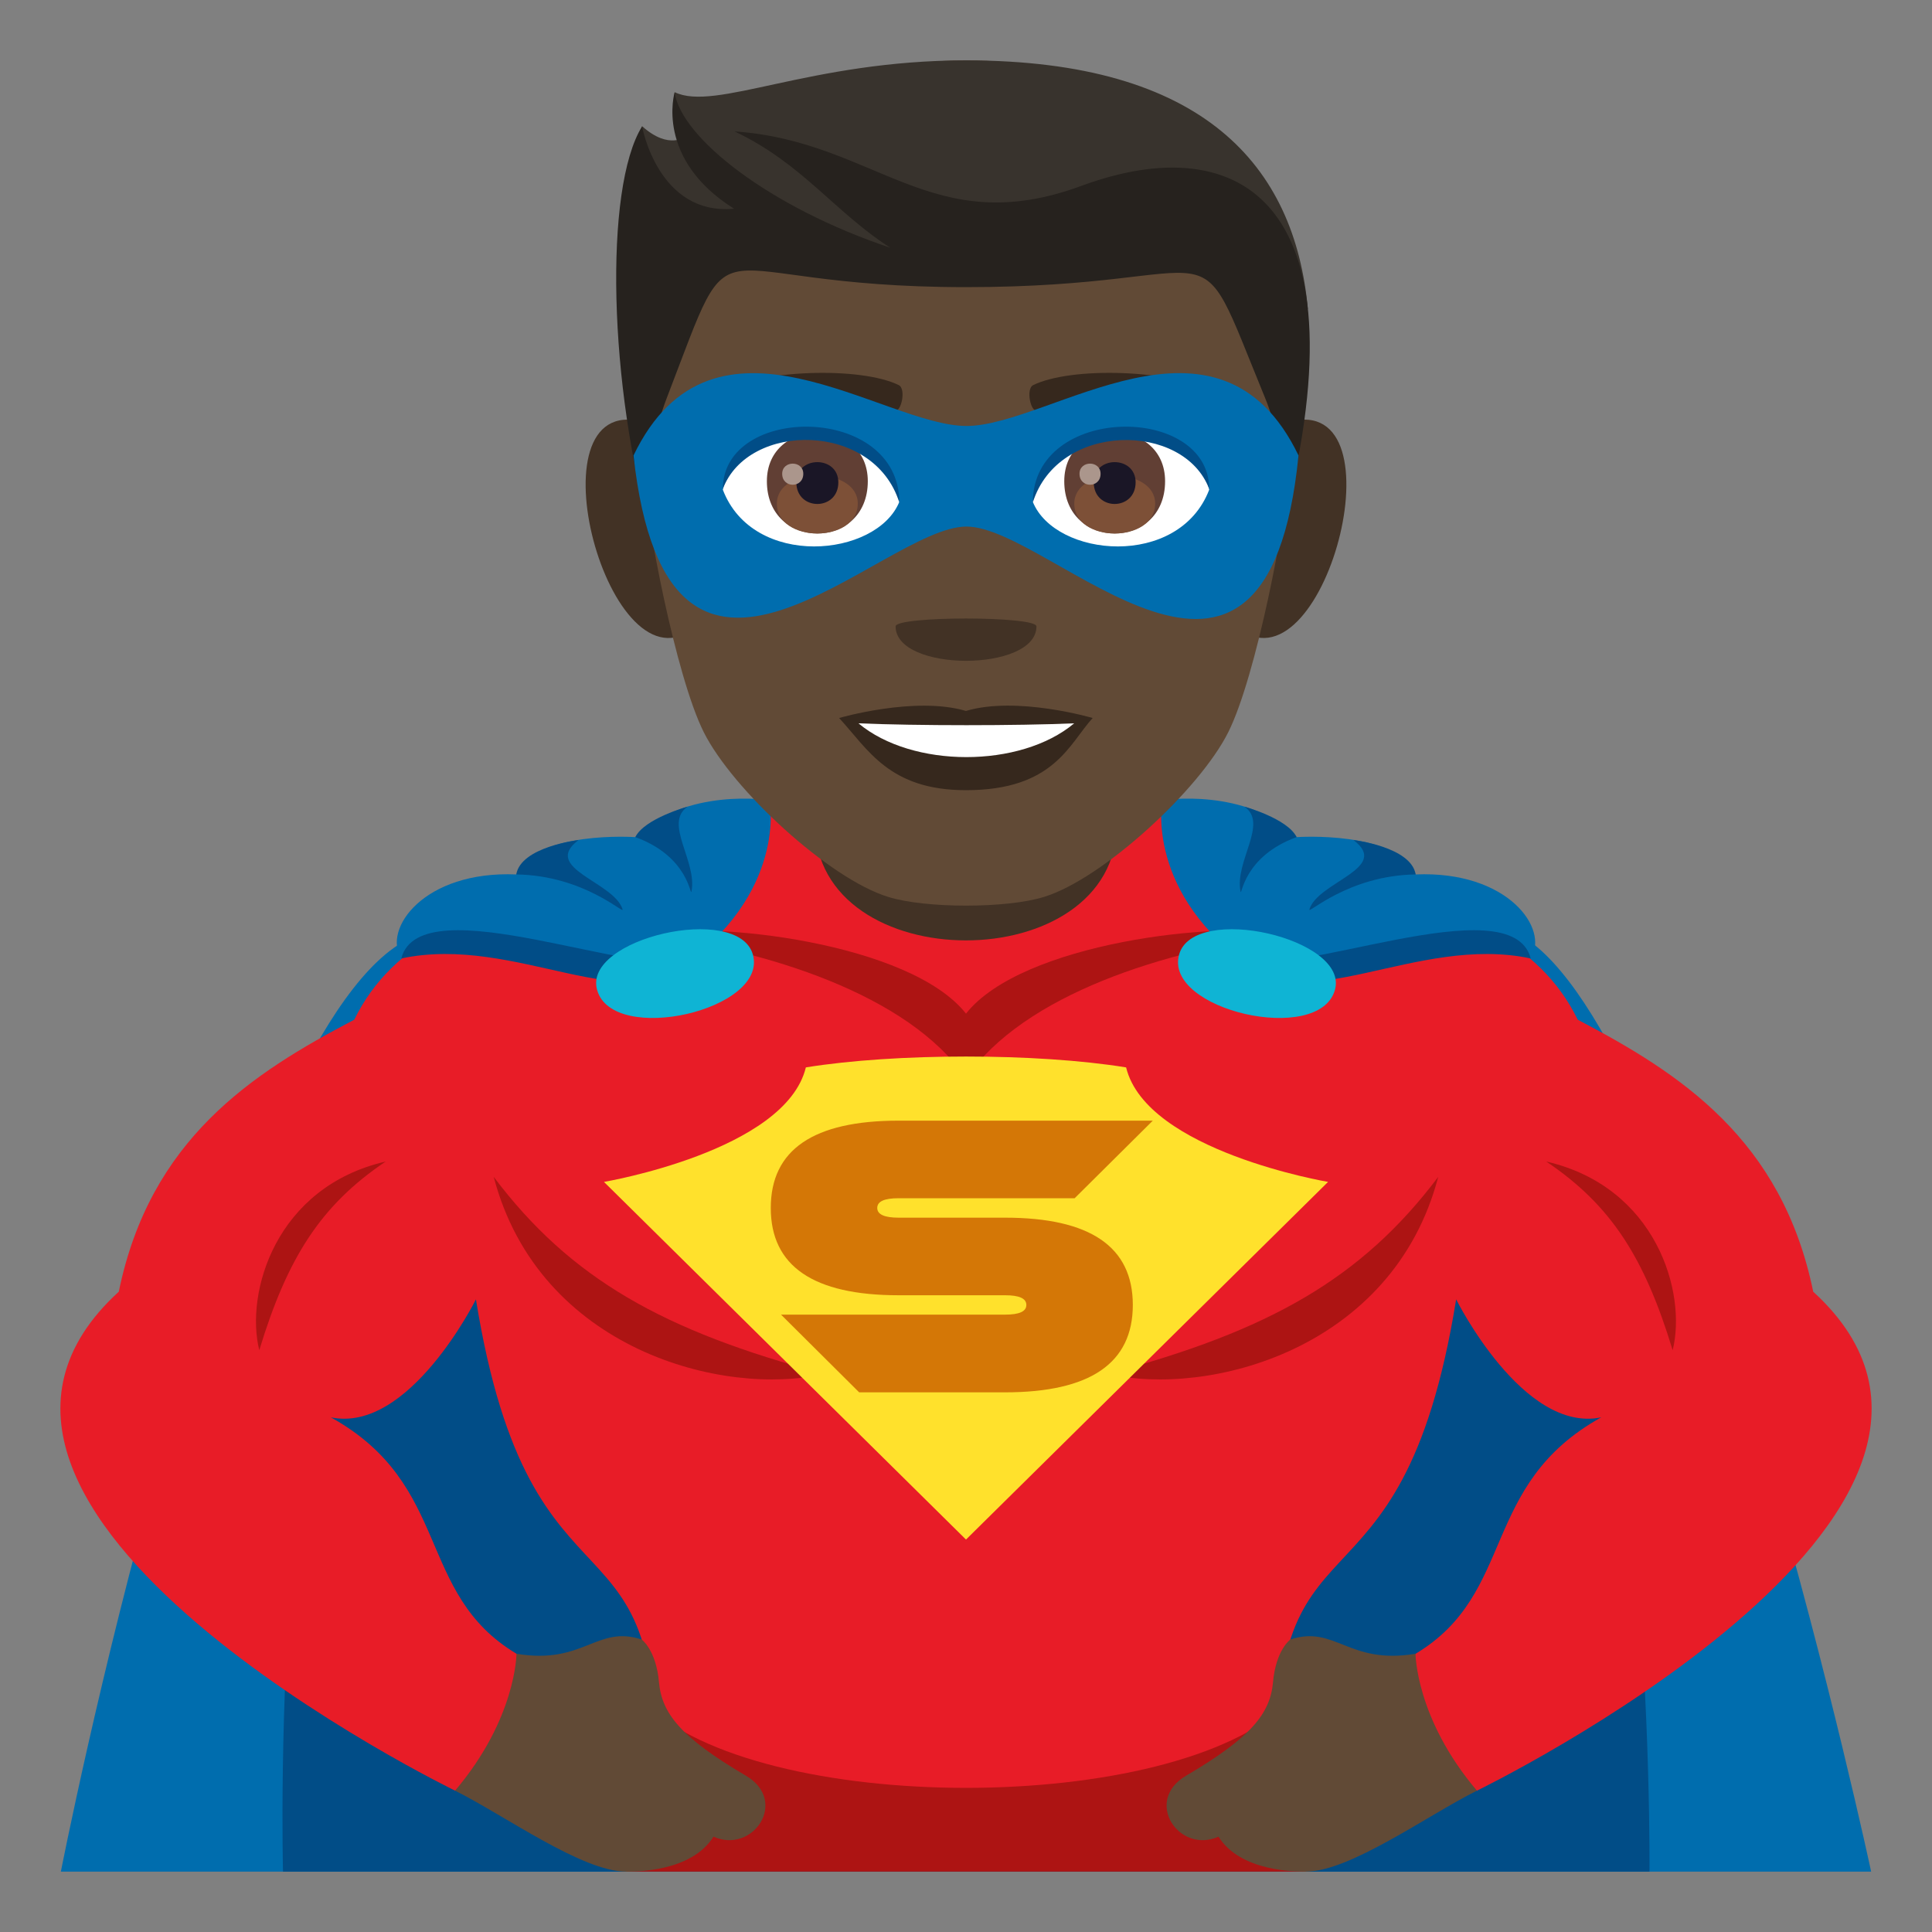 <?xml version="1.0" encoding="utf-8"?>
<!-- Generator: Adobe Illustrator 15.0.0, SVG Export Plug-In . SVG Version: 6.00 Build 0)  -->
<!DOCTYPE svg PUBLIC "-//W3C//DTD SVG 1.1//EN" "http://www.w3.org/Graphics/SVG/1.1/DTD/svg11.dtd">
<svg version="1.1" id="Layer_1" xmlns:x="http://ns.adobe.com/Extensibility/1.0/" xmlns:i="http://ns.adobe.com/AdobeIllustrator/10.0/" xmlns:graph="http://ns.adobe.com/Graphs/1.0/"
	 xmlns="http://www.w3.org/2000/svg" xmlns:xlink="http://www.w3.org/1999/xlink" xmlns:a="http://ns.adobe.com/AdobeSVGViewerExtensions/3.0/"
	 x="0px" y="0px" width="64px" height="64px" viewBox="0 0 64 64" enable-background="new 0 0 64 64" xml:space="preserve">
<rect x="0" y="0" width="64" height="64" fill="#808080" stroke="none"/>
<path fill="#006DAE" d="M61.984,62H2.016c0,0,5.183-26.459,11.039-30.607c5.06-3.582,33.354-3.873,37.889,0
	C56.433,36.08,61.984,62,61.984,62z"/>
<path fill="#014D87" d="M54.641,62H9.375c0,0-0.561-21.463,4.738-25.09c7.33-5.021,28.963-5.662,35.791,0
	C54.834,40.998,54.641,62,54.641,62z"/>
<path fill="#E81C27" d="M60.065,42.789c-1.036-5.051-4.404-7.232-7.801-9.01c-1.271-2.615-4.086-3.811-7.283-4.111L32,23.664
	l-12.981,6.004c-3.197,0.301-6.013,1.496-7.283,4.111c-3.396,1.777-6.765,3.959-7.801,9.01
	c-7.943,7.258,11.141,16.529,11.141,16.529c4.931-1.219,2.034-4.535,2.034-4.535c-3.35-2.004-2.12-5.596-6.151-7.832
	c2.591,0.545,4.807-3.908,4.807-3.908c1.843,11.42,6.477,6.287,5.872,16.445h20.727c-0.604-10.158,4.029-5.025,5.872-16.445
	c0,0,2.216,4.453,4.807,3.908c-4.031,2.236-2.802,5.828-6.151,7.832c0,0-2.896,3.316,2.034,4.535
	C48.925,59.318,68.009,50.047,60.065,42.789z"/>
<path fill="#AD1413" d="M42.67,56.395c-3.773,3.775-17.568,3.773-21.342,0L20.744,62h22.512L42.67,56.395z"/>
<path fill="#AD1413" d="M12.777,38.477c-3.648,0.84-4.663,4.348-4.188,6.25C9.518,41.668,10.628,39.92,12.777,38.477z"/>
<path fill="#AD1413" d="M16.355,38.986c1.506,5.74,7.637,7.299,10.947,6.525C21.96,44.088,18.896,42.355,16.355,38.986z"/>
<path fill="#AD1413" d="M51.221,38.477c3.65,0.84,4.663,4.348,4.188,6.25C54.48,41.668,53.37,39.92,51.221,38.477z"/>
<path fill="#AD1413" d="M47.643,38.986c-1.506,5.74-7.637,7.299-10.948,6.525C42.04,44.088,45.104,42.355,47.643,38.986z"/>
<path fill="#AD1413" d="M32,33.578c-1.853-2.35-8.438-3.096-10.592-2.615c3.957,0.506,8.677,1.969,10.592,4.754
	c1.915-2.785,6.635-4.248,10.592-4.754C40.435,30.482,33.851,31.229,32,33.578z"/>
<path fill="#614A36" d="M46.891,54.783c-2.229,0.373-2.654-0.961-4.146-0.473c0,0-0.479,0.338-0.575,1.418
	c-0.094,1.029-0.713,1.822-2.878,3.094c-1.426,0.836-0.239,2.604,1.073,2.02C41.093,62.008,42.938,62,43.256,62
	c1.46,0,4.021-1.859,5.669-2.682C46.896,56.926,46.891,54.783,46.891,54.783z"/>
<path fill="#614A36" d="M17.109,54.783c2.229,0.373,2.654-0.961,4.146-0.473c0,0,0.479,0.338,0.575,1.418
	c0.094,1.029,0.713,1.822,2.878,3.094c1.426,0.836,0.239,2.604-1.073,2.02C22.907,62.008,21.063,62,20.744,62
	c-1.46,0-4.021-1.859-5.669-2.682C17.104,56.926,17.109,54.783,17.109,54.783z"/>
<path fill="#006DAE" d="M41.558,32.125c-3.668-2.508-3.054-5.617-3.054-5.617s2.8-0.441,4.449,1.223c0,0,3.305-0.23,3.943,1.236
	c3.059-0.129,4.439,1.807,3.811,2.783C47.357,30.143,43.357,32.922,41.558,32.125z"/>
<path fill="#014D87" d="M50.707,31.75c-0.637-2.457-8.025,0.795-9.665,0.006C43.125,33.855,46.889,30.936,50.707,31.75z"/>
<path fill="#014D87" d="M46.896,28.967c-2.239,0.033-3.568,1.33-3.521,1.16c0.277-0.918,2.711-1.361,1.46-2.299
	C44.835,27.828,46.744,28.047,46.896,28.967z"/>
<path fill="#014D87" d="M42.953,27.73c-1.769,0.641-1.819,1.98-1.858,1.805c-0.205-0.996,0.938-2.27,0.125-2.814
	C41.22,26.721,42.643,27.109,42.953,27.73z"/>
<path fill="#0FB4D4" d="M39.061,31.615c-0.525,1.844,4.635,3.025,5.159,1.182C44.71,31.086,39.551,29.908,39.061,31.615z"/>
<path fill="#006DAE" d="M22.44,32.125c3.668-2.508,3.055-5.617,3.055-5.617s-2.801-0.441-4.45,1.223c0,0-3.303-0.23-3.943,1.236
	c-3.059-0.129-4.438,1.807-3.809,2.783C16.643,30.143,20.643,32.922,22.44,32.125z"/>
<path fill="#014D87" d="M13.293,31.75c0.635-2.457,8.025,0.795,9.663,0.006C20.873,33.855,17.109,30.936,13.293,31.75z"/>
<path fill="#014D87" d="M17.102,28.967c2.241,0.033,3.57,1.33,3.523,1.16c-0.277-0.918-2.711-1.361-1.46-2.299
	C19.165,27.828,17.256,28.047,17.102,28.967z"/>
<path fill="#014D87" d="M21.045,27.73c1.771,0.641,1.821,1.98,1.86,1.805c0.205-0.996-0.938-2.27-0.125-2.814
	C22.78,26.721,21.357,27.109,21.045,27.73z"/>
<path fill="#0FB4D4" d="M24.938,31.615c0.527,1.844-4.633,3.025-5.157,1.182C19.288,31.086,24.447,29.908,24.938,31.615z"/>
<path fill="#FFE12C" d="M37.304,35.359c-2.961-0.48-7.648-0.48-10.609,0c-0.674,2.775-6.688,3.793-6.688,3.793L32,51l11.994-11.848
	C43.994,39.152,37.978,38.135,37.304,35.359z"/>
<path fill="#D47706" d="M38.188,37.123l-2.589,2.57h-5.833c-0.471,0-0.706,0.105-0.706,0.322c0,0.213,0.235,0.322,0.706,0.322h3.527
	c2.82,0,4.233,0.963,4.233,2.891c0,1.93-1.413,2.895-4.233,2.895h-4.832l-2.588-2.574h7.42c0.472,0,0.706-0.105,0.706-0.32
	c0-0.217-0.234-0.322-0.706-0.322h-3.527c-2.819,0-4.233-0.963-4.233-2.891c0-1.93,1.414-2.893,4.233-2.893H38.188z"/>
<path fill="#423225" d="M26.998,27.285c0,5.156,10,5.156,10,0v-5.344h-10V27.285z"/>
<path fill="#423225" d="M21.117,13.93c-3.636-0.656-0.796,9.52,2.052,6.715C24.489,19.344,22.817,14.238,21.117,13.93z"/>
<path fill="#423225" d="M42.88,13.93c-1.703,0.309-3.371,5.414-2.047,6.715C43.681,23.449,46.521,13.273,42.88,13.93z"/>
<path fill="#614A36" d="M31.998,2c-7.521,0-11.15,5.691-10.691,13.609c0.09,1.594,1.073,6.785,2.007,8.648
	c0.957,1.906,4.145,4.848,6.103,5.453c1.232,0.387,3.937,0.387,5.171,0c1.954-0.605,5.145-3.547,6.099-5.453
	c0.934-1.863,1.917-7.055,2.012-8.648C43.149,7.691,39.525,2,31.998,2z"/>
<path fill="#36281D" d="M31.998,23.551c-1.691-0.5-4.201,0.234-4.201,0.234c0.959,1.039,1.657,2.391,4.201,2.391
	c2.918,0,3.413-1.531,4.198-2.391C36.196,23.785,33.689,23.047,31.998,23.551z"/>
<path fill="#FFFFFF" d="M28.438,23.961c1.778,1.488,5.359,1.496,7.146,0C33.689,24.043,30.345,24.043,28.438,23.961z"/>
<path fill="#423225" d="M34.334,20.75c0,1.52-4.666,1.52-4.666,0C29.668,20.402,34.334,20.402,34.334,20.75z"/>
<path fill="#38332D" d="M31.998,2c-5.173,0-8.302,1.709-9.649,1.053c0,0-0.148,0.885,0.384,1.457c0,0-0.56,0.482-1.462-0.33
	c-0.859,2.785,1.691,4.398,10.728,4.398c9.043,0,6.883-2.199,11.327,1.664C42.889,5.477,39.861,2,31.998,2z"/>
<path fill="#26221E" d="M35.826,6.156c-4.977,1.836-6.794-1.479-11.493-1.803c2.238,1.057,3.328,2.682,5.16,3.854
	c-3.992-1.336-6.922-3.633-7.145-5.145c0,0-0.663,2.203,1.969,3.852c-2.519,0.234-3.047-2.727-3.047-2.727
	c-1.273,2.049-1.099,8.66,0.32,13.563c0.234-1.75-0.306-2.473,0.504-4.582c2.422-6.301,0.867-3.656,9.906-3.656
	c9.04,0,7.411-2.414,9.902,3.656c0.746,1.809,0.271,2.832,0.508,4.582C45.385,6.691,41.11,4.207,35.826,6.156z"/>
<path fill="#36281D" d="M40.471,13.051c-1.72-0.852-5.012-0.895-6.239-0.297c-0.262,0.113-0.09,0.926,0.133,0.848
	c1.711-0.633,4.465-0.65,6.066,0.055C40.646,13.746,40.736,13.172,40.471,13.051z"/>
<path fill="#36281D" d="M23.523,13.051c1.725-0.852,5.017-0.895,6.243-0.297c0.262,0.113,0.09,0.926-0.133,0.848
	c-1.711-0.633-4.464-0.65-6.07,0.055C23.353,13.746,23.268,13.172,23.523,13.051z"/>
<path fill="#006DAE" d="M32.018,14.111c-2.77,0.002-8.386-4.523-11.032,0.977c1.151,10.52,8.205,2.352,11.032,2.355
	c2.82,0.004,9.94,8.26,10.997-2.355C40.367,9.586,34.78,14.109,32.018,14.111z"/>
<path fill="#FFFFFF" d="M40.056,16.223c-1.008,2.629-5.097,2.246-5.843,0.402C34.779,13.668,39.502,13.414,40.056,16.223z"/>
<path fill="#FFFFFF" d="M23.945,16.223c1.002,2.629,5.095,2.246,5.846,0.402C29.22,13.664,24.492,13.41,23.945,16.223z"/>
<path fill="#613F34" d="M35.255,15.941c0,2.309,3.34,2.309,3.34,0C38.595,13.797,35.255,13.797,35.255,15.941z"/>
<path fill="#7D5037" d="M35.587,16.68c0,1.324,2.679,1.324,2.679,0C38.266,15.449,35.587,15.449,35.587,16.68z"/>
<path fill="#1A1626" d="M36.231,15.977c0,0.957,1.388,0.957,1.388,0C37.619,15.086,36.231,15.086,36.231,15.977z"/>
<path fill="#AB968C" d="M35.76,15.695c0,0.484,0.698,0.484,0.698,0C36.458,15.246,35.76,15.246,35.76,15.695z"/>
<path fill="#613F34" d="M25.404,15.941c0,2.309,3.343,2.309,3.343,0C28.747,13.797,25.404,13.797,25.404,15.941z"/>
<path fill="#7D5037" d="M25.735,16.68c0,1.324,2.68,1.324,2.68,0C28.415,15.449,25.735,15.449,25.735,16.68z"/>
<path fill="#1A1626" d="M26.38,15.977c0,0.957,1.391,0.957,1.391,0C27.771,15.086,26.38,15.086,26.38,15.977z"/>
<path fill="#AB968C" d="M25.911,15.695c0,0.484,0.699,0.484,0.699,0C26.61,15.246,25.911,15.246,25.911,15.695z"/>
<path fill="#014D87" d="M40.056,16.199c0-2.824-5.843-2.824-5.843,0.449C35.049,13.965,39.22,13.965,40.056,16.199z"/>
<path fill="#014D87" d="M23.945,16.199c0-2.824,5.846-2.824,5.846,0.449C28.954,13.961,24.778,13.961,23.945,16.199z"/>
</svg>
